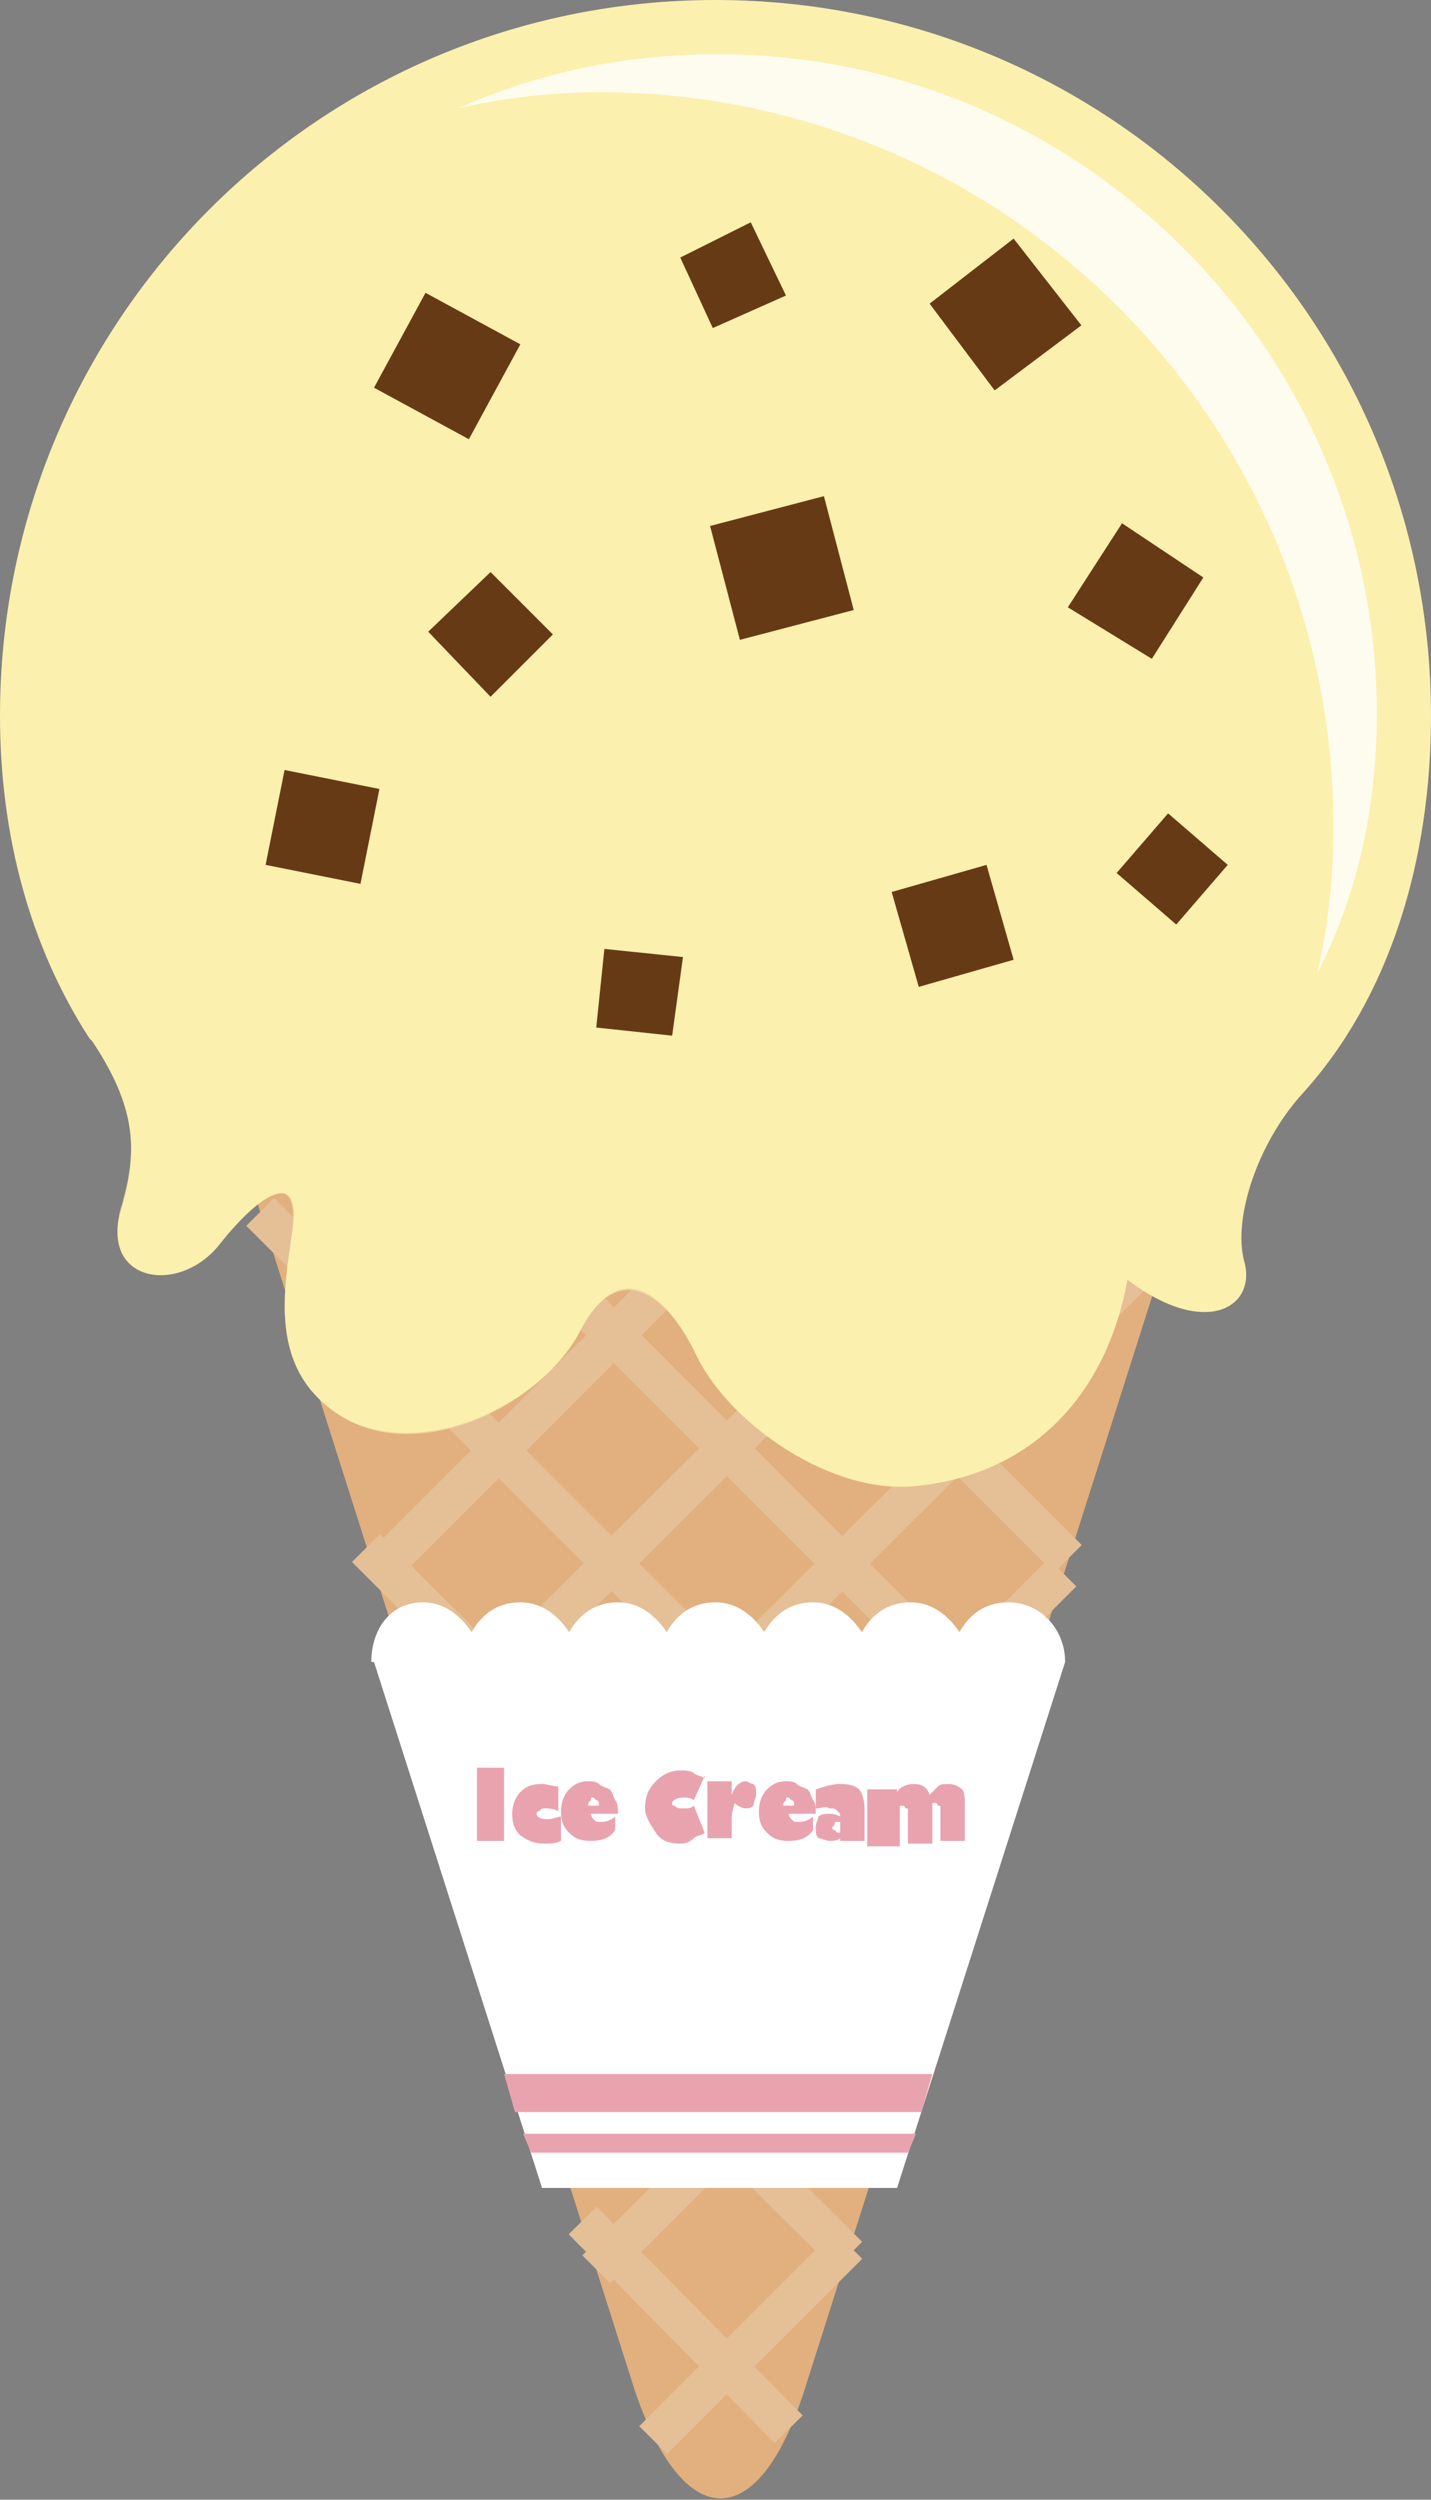 <?xml version="1.0" encoding="utf-8"?>
<!-- Generator: Adobe Illustrator 18.0.0, SVG Export Plug-In . SVG Version: 6.00 Build 0)  -->
<!DOCTYPE svg PUBLIC "-//W3C//DTD SVG 1.1//EN" "http://www.w3.org/Graphics/SVG/1.1/DTD/svg11.dtd">
<svg version="1.1" id="Layer_1" xmlns="http://www.w3.org/2000/svg" xmlns:xlink="http://www.w3.org/1999/xlink" x="0px" y="0px"
	 viewBox="0 0 52.8 92.2" enable-background="new 0 0 52.8 92.2" xml:space="preserve">
<rect x="0" y="0" width="52.8" height="92.2" fill="#808080" stroke="none"/>
<g id="_412214752">
	<g>
		<path fill="#E1B07E" d="M36.3,34.9c5.7,0,8.9,4.4,7.2,9.8L29.7,88.1c-1.7,5.4-4.5,5.4-6.3,0L9.6,44.7c-1.7-5.4,1.5-9.8,7.2-9.8
			H36.3z"/>
		<g>
			<g>
				<path fill="#010101" fill-opacity="0" stroke="#E5BF95" stroke-width="1.451" d="M31.3,82.8L24.1,90"/>
				<path fill="#010101" fill-opacity="0" stroke="#E5BF95" stroke-width="1.451" d="M35.3,70.4L22,83.7"/>
				<path fill="#010101" fill-opacity="0" stroke="#E5BF95" stroke-width="1.451" d="M39.2,58L19.9,77.3"/>
				<path fill="#010101" fill-opacity="0" stroke="#E5BF95" stroke-width="1.451" d="M43.2,45.6L17.9,70.8"/>
				<path fill="#010101" fill-opacity="0" stroke="#E5BF95" stroke-width="1.451" d="M42.6,37.7L15.8,64.4"/>
				<path fill="#010101" fill-opacity="0" stroke="#E5BF95" stroke-width="1.451" d="M36.9,35l-23,23"/>
			</g>
			<g>
				<path fill="#010101" fill-opacity="0" stroke="#E5BF95" stroke-width="1.451" d="M21.5,81.9l7.6,7.7"/>
				<path fill="#010101" fill-opacity="0" stroke="#E5BF95" stroke-width="1.451" d="M17.5,69.5l13.8,13.7"/>
				<path fill="#010101" fill-opacity="0" stroke="#E5BF95" stroke-width="1.451" d="M13.5,57.1l19.7,19.7"/>
				<path fill="#010101" fill-opacity="0" stroke="#E5BF95" stroke-width="1.451" d="M9.6,44.7l25.7,25.7"/>
				<path fill="#010101" fill-opacity="0" stroke="#E5BF95" stroke-width="1.451" d="M10.8,37.4L37.4,64"/>
				<path fill="#010101" fill-opacity="0" stroke="#E5BF95" stroke-width="1.451" d="M16.8,34.9l22.6,22.6"/>
			</g>
		</g>
		<path fill="#FFFFFF" d="M13.8,61.3L20,80.7h13.1l6.2-19.4c0-1.2-0.9-2.2-2.1-2.2c-0.8,0-1.4,0.4-1.8,1.1c-0.4-0.6-1-1.1-1.8-1.1
			s-1.4,0.4-1.8,1.1c-0.4-0.6-1-1.1-1.8-1.1s-1.4,0.4-1.8,1.1c-0.4-0.6-1-1.1-1.8-1.1c-0.8,0-1.4,0.4-1.8,1.1
			c-0.4-0.6-1-1.1-1.8-1.1c-0.8,0-1.4,0.4-1.8,1.1c-0.4-0.6-1-1.1-1.8-1.1c-0.8,0-1.4,0.4-1.8,1.1c-0.4-0.6-1-1.1-1.8-1.1
			c-1.2,0-1.9,1-1.9,2.2H13.8z"/>
		<g>
			<path fill="#E9A3AF" d="M17.6,67.9v-2.7h1v2.7H17.6z"/>
			<path fill="#E9A3AF" d="M20.6,65.9v0.9c-0.2-0.1-0.4-0.1-0.5-0.1c-0.1,0-0.1,0-0.2,0.1c-0.1,0-0.1,0.1-0.1,0.1
				c0,0.1,0.1,0.2,0.4,0.2c0.2,0,0.4-0.1,0.5-0.1v0.9c-0.2,0.1-0.4,0.1-0.6,0.1c-0.4,0-0.6-0.1-0.9-0.3c-0.2-0.2-0.3-0.4-0.3-0.8
				c0-0.3,0.1-0.6,0.3-0.8s0.4-0.3,0.8-0.3c0.2,0,0.4,0.1,0.7,0.1H20.6z"/>
			<path fill="#E9A3AF" d="M22.7,67.1v0.4c-0.2,0.3-0.5,0.4-0.9,0.4c-0.4,0-0.6-0.1-0.8-0.3c-0.2-0.2-0.3-0.4-0.3-0.8
				c0-0.3,0.1-0.6,0.3-0.8s0.4-0.3,0.7-0.3c0.1,0,0.3,0,0.4,0.1c0.1,0.1,0.2,0.1,0.4,0.2c0.1,0.1,0.1,0.2,0.2,0.4
				c0.1,0.1,0.1,0.3,0.1,0.5h-1c0,0.1,0.1,0.2,0.1,0.2c0.1,0.1,0.1,0.1,0.3,0.1c0.2,0,0.4-0.1,0.5-0.2V67.1z M21.7,66.6L21.7,66.6
				h0.4c0-0.1,0-0.2-0.1-0.2c-0.1-0.1-0.1-0.1-0.1-0.1c-0.1,0-0.1,0-0.1,0.1C21.7,66.5,21.7,66.5,21.7,66.6z"/>
			<path fill="#E9A3AF" d="M26,65.5l-0.4,0.9c-0.1-0.1-0.3-0.1-0.4-0.1c-0.2,0-0.4,0.1-0.4,0.2c0,0.1,0,0.1,0.1,0.1
				c0.1,0.1,0.1,0.1,0.3,0.1s0.3,0,0.4-0.1l0.4,1c-0.1,0.1-0.3,0.1-0.4,0.2C25.4,68,25.2,68,25.1,68c-0.4,0-0.7-0.1-0.9-0.4
				c-0.2-0.3-0.4-0.6-0.4-0.9c0-0.4,0.1-0.7,0.4-1s0.6-0.4,0.9-0.4c0.1,0,0.4,0,0.5,0.1c0.1,0.1,0.3,0.1,0.4,0.2V65.5z"/>
			<path fill="#E9A3AF" d="M27,66.2c0.1-0.3,0.3-0.5,0.5-0.5c0.1,0,0.2,0.1,0.3,0.1c0.1,0.1,0.1,0.2,0.1,0.4c0,0.1-0.1,0.3-0.1,0.4
				c-0.1,0.1-0.2,0.1-0.3,0.1c-0.1,0-0.3-0.1-0.4-0.2C27.1,66.6,27,66.8,27,67v0.8h-0.9v-2.1H27V66.2L27,66.2z"/>
			<path fill="#E9A3AF" d="M30,67.1v0.4c-0.2,0.3-0.5,0.4-0.9,0.4c-0.4,0-0.6-0.1-0.8-0.3c-0.2-0.2-0.3-0.4-0.3-0.8
				c0-0.3,0.1-0.6,0.3-0.8s0.4-0.3,0.7-0.3c0.1,0,0.3,0,0.4,0.1c0.1,0.1,0.2,0.1,0.4,0.2c0.1,0.1,0.1,0.2,0.2,0.4
				c0.1,0.1,0.1,0.3,0.1,0.5h-1c0,0.1,0.1,0.2,0.1,0.2c0.1,0.1,0.1,0.1,0.3,0.1c0.2,0,0.4-0.1,0.5-0.2V67.1z M28.9,66.6L28.9,66.6
				h0.4c0-0.1,0-0.2-0.1-0.2c-0.1-0.1-0.1-0.1-0.1-0.1c-0.1,0-0.1,0-0.1,0.1C28.9,66.5,28.9,66.5,28.9,66.6z"/>
			<path fill="#E9A3AF" d="M30.1,66.7V66c0.3-0.1,0.6-0.2,0.9-0.2c0.4,0,0.6,0.1,0.7,0.2c0.1,0.1,0.2,0.4,0.2,0.7v1.2H31v-0.1
				c-0.1,0.1-0.3,0.1-0.4,0.1c-0.1,0-0.3-0.1-0.4-0.1c-0.1-0.1-0.1-0.2-0.1-0.4s0.1-0.3,0.1-0.4c0.1-0.1,0.3-0.1,0.4-0.1
				c0.1,0,0.2,0,0.4,0.1c0-0.1,0-0.1-0.1-0.2s-0.1-0.1-0.3-0.1C30.5,66.6,30.3,66.7,30.1,66.7L30.1,66.7z M31,67.5L31,67.5v-0.3
				c-0.1,0-0.1,0-0.1,0c-0.1,0-0.1,0-0.1,0.1c0,0-0.1,0.1-0.1,0.1s0,0.1,0.1,0.1c0.1,0.1,0.1,0.1,0.1,0.1C31,67.6,31,67.6,31,67.5
				L31,67.5z"/>
			<path fill="#E9A3AF" d="M33.1,65.8v0.3c0.1-0.2,0.4-0.3,0.6-0.3c0.3,0,0.5,0.1,0.6,0.4c0.1-0.1,0.2-0.2,0.3-0.3
				c0.1-0.1,0.2-0.1,0.4-0.1c0.2,0,0.4,0.1,0.5,0.2c0.1,0.1,0.1,0.4,0.1,0.6v1.3h-0.9v-1.2c0-0.1,0-0.1-0.1-0.1
				c0-0.1-0.1-0.1-0.1-0.1c-0.1,0-0.1,0-0.1,0.1v1.4h-0.9v-1.2c0-0.1,0-0.1-0.1-0.1c0-0.1-0.1-0.1-0.1-0.1c-0.1,0-0.1,0-0.1,0.1v1.4
				H32v-2.1H33H33.1z"/>
		</g>
		<path fill="#E9A3AF" d="M18.6,76.5l0.4,1.4H34l0.4-1.4H18.6z"/>
		<path fill="#E9A3AF" d="M19.6,79.4h13.9l0.3-0.7H19.3L19.6,79.4z"/>
	</g>
	<g>
		<path fill="#FBF0AD" d="M3.3,38.3C1.1,34.9,0,30.8,0,26.4C0,11.8,11.8,0,26.4,0C41,0,52.8,11.8,52.8,26.4c0,5.3-1.5,10.4-4.8,14
			c-1.6,1.8-2.5,4.5-2.1,6.1c0.5,1.7-1.4,2.9-4.3,0.7c-0.7,3.9-3.2,7.1-7.7,7.6c-3.2,0.4-7-2.3-8.2-4.8s-2.9-3.6-4.3-0.9
			s-5.8,4.8-8.7,3.2c-2.9-1.7-2.2-4.8-1.9-7S9.6,44,8.1,45.9s-4.5,1.4-3.6-1.4c0.6-2.1,0.5-3.7-1.1-6.1L3.3,38.3z"/>
		<path fill="#FBF0AD" fill-opacity="0.502" d="M36.1,43.7C21.1,43.7,9,31.6,9,16.6c0-4.4,1.1-8.6,3-12.2C4.8,9.1,0.1,17.2,0.1,26.4
			c0,4.4,1.1,8.6,3.3,11.9c1.6,2.4,1.7,4,1.1,6.1c-0.9,2.8,2.2,3.4,3.6,1.4s2.9-2.7,2.7-0.5s-0.9,5.3,1.9,7c2.9,1.7,7.3-0.5,8.7-3.2
			c1.4-2.7,3.2-1.4,4.3,0.9c1.2,2.4,5,5,8.2,4.8c4.5-0.5,7-3.7,7.7-7.6c2.9,2.2,4.8,0.9,4.3-0.7c-0.4-1.5,0.3-3.7,1.5-5.5
			c-3.5,1.7-7.4,2.6-11.5,2.6L36.1,43.7z"/>
		<path fill="#FFFFFF" fill-opacity="0.8" d="M49.2,30.5c0,1.9-0.2,3.7-0.6,5.4c1.4-2.7,2.2-5.9,2.2-9.6C50.8,13,39.9,2,26.5,2
			c-3.5,0-6.7,0.7-9.6,2c1.7-0.4,3.5-0.6,5.4-0.6C37.2,3.5,49.2,15.6,49.2,30.5L49.2,30.5z"/>
	</g>
	<g>
		<path fill="#673A16" d="M42.5,24.3l-3.1-1.9l2-3.1l3,2L42.5,24.3z"/>
		<path fill="#673A16" d="M37.4,35.4l-3.5,1l-1-3.5l3.5-1L37.4,35.4z"/>
		<path fill="#673A16" d="M43.4,34.1l-2.2-1.9l1.9-2.2l2.2,1.9L43.4,34.1z"/>
		<path fill="#673A16" d="M13.3,32.6l-3.5-0.7l0.7-3.5l3.5,0.7L13.3,32.6z"/>
		<path fill="#673A16" d="M20.4,23.4l-2.3,2.3l-2.3-2.4l2.3-2.2L20.4,23.4z"/>
		<path fill="#673A16" d="M24.8,38.2L22,37.9l0.3-2.9l2.9,0.3L24.8,38.2z"/>
		<path fill="#673A16" d="M39.9,12l-3.2,2.4l-2.4-3.2l3.1-2.4L39.9,12z"/>
		<path fill="#673A16" d="M17.3,16.2l-3.5-1.9l1.9-3.5l3.5,1.9L17.3,16.2z"/>
		<path fill="#673A16" d="M29,10.9l-2.7,1.2l-1.2-2.6l2.6-1.3L29,10.9z"/>
		<path fill="#673A16" d="M31.5,22.5l-4.2,1.1l-1.1-4.2l4.2-1.1L31.5,22.5z"/>
	</g>
</g>
</svg>

